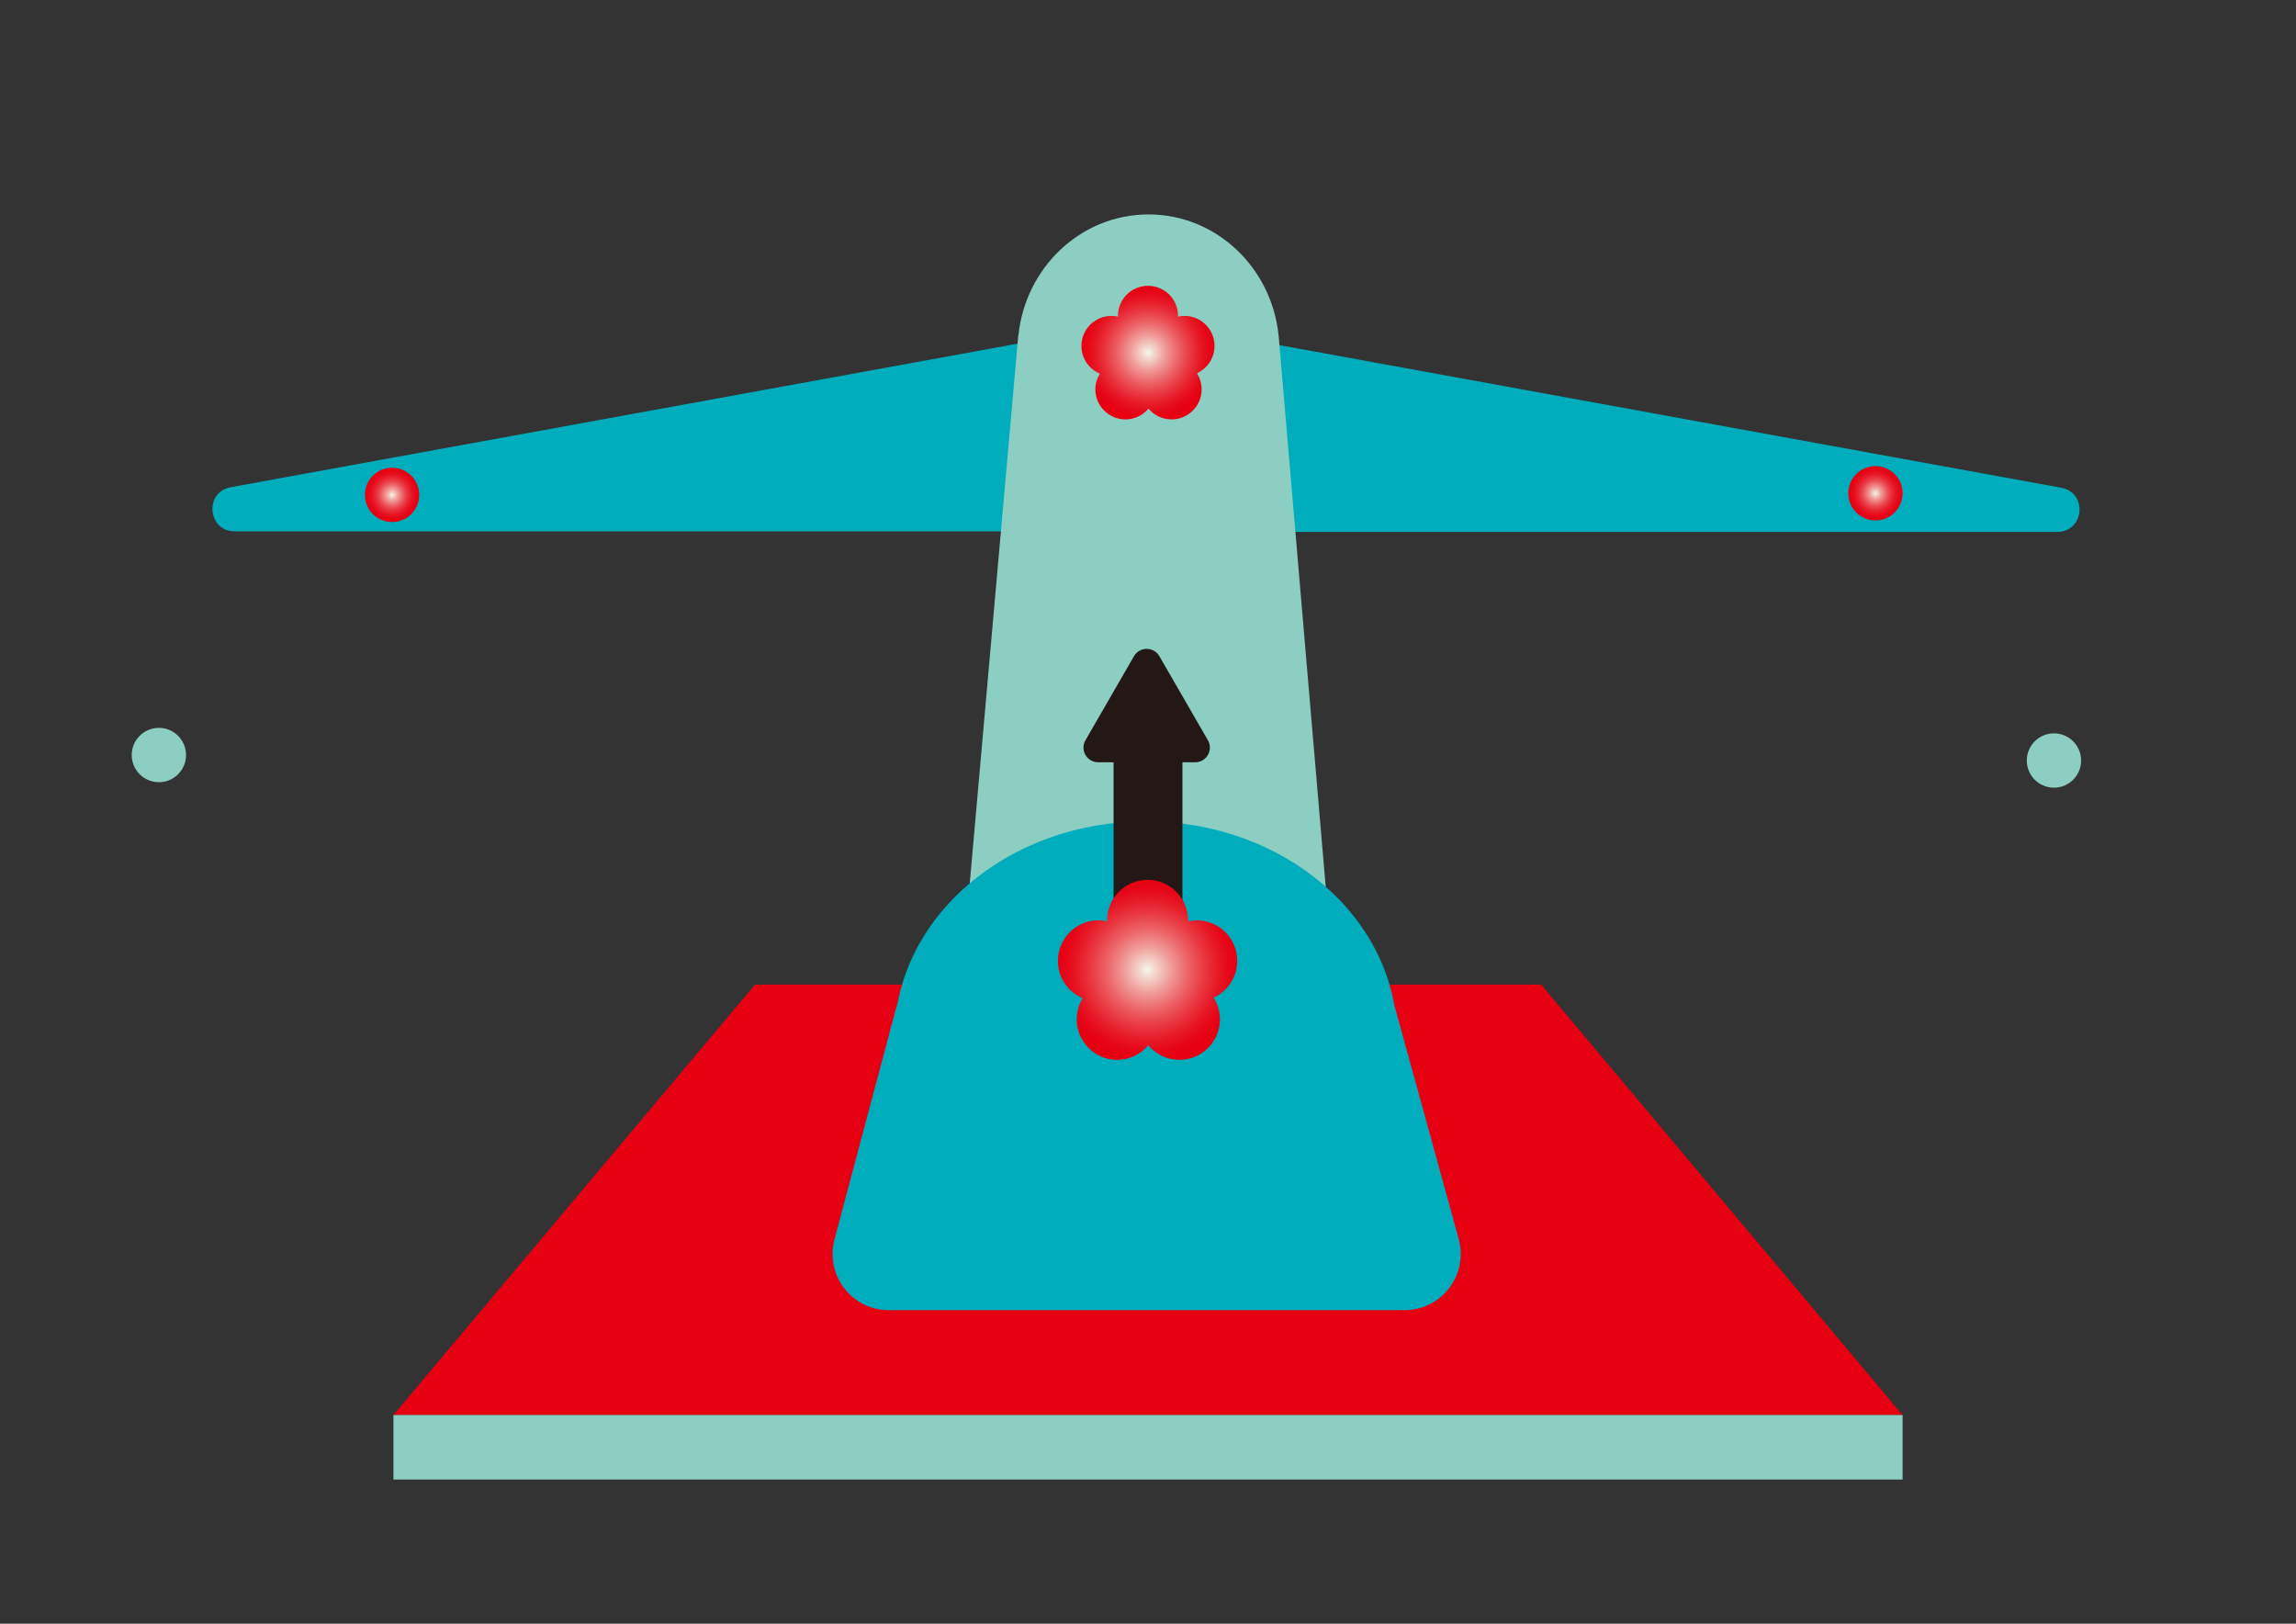 <?xml version="1.0" encoding="UTF-8"?>
<svg xmlns="http://www.w3.org/2000/svg" xmlns:xlink="http://www.w3.org/1999/xlink" viewBox="0 0 841.89 595.28">
  <rect x="0" y="0" width="841.89" height="595.28" fill="#333333" stroke="none"/>
  <defs>
    <style>
      .cls-1 { fill: #231815; }
      .cls-2 { fill: #00adbd; }
      .cls-3 { fill: #e60012; }
      .cls-4 { fill: url(#_무제_그라디언트_16); }
      .cls-5 { fill: url(#_무제_그라디언트_15); }
      .cls-6 { fill: url(#_무제_그라디언트_10); }
      .cls-7 { fill: url(#_무제_그라디언트_21); }
      .cls-8 { fill: url(#_무제_그라디언트_20); }
      .cls-9 { fill: #8ccec1; }
      .cls-10 { fill: url(#_무제_그라디언트_21-2); }
      .cls-11 { fill: url(#_무제_그라디언트_20-2); }
      .cls-12 { fill: url(#_무제_그라디언트_10-2); }
      .cls-13 { fill: url(#_무제_그라디언트_15-3); }
      .cls-14 { fill: url(#_무제_그라디언트_15-2); }
      
      .cls-1, .cls-2, .cls-3, .cls-4, .cls-5, .cls-6, .cls-7, .cls-8, .cls-9, .cls-10, .cls-11, .cls-12, .cls-13, .cls-14 {
        stroke-width: 0px;
      }

      .layer {
        transform-style: preserve-3d;
        transition: transform 0.3s ease-out;
        pointer-events: all;
        opacity: 1;
      }

      /* 레이어별 z-index 설정 */
      #layer_1 { z-index: 1; }
      #layer_2 { z-index: 2; }
      #layer_3 { z-index: 3; }
      #layer_4 { z-index: 4; }
      #layer_5 { z-index: 5; }
      #layer_6 { z-index: 6; }
      #layer_7 { z-index: 7; }
      #layer_8 { z-index: 8; }
      #layer_9 { z-index: 9; }
      #layer_10 { z-index: 10; }
      #layer_11 { z-index: 11; }
    </style>
    <radialGradient id="_무제_그라디언트_10" data-name="무제 그라디언트 10" cx="420.94" cy="129.27" fx="420.94" fy="129.27" r="24.44" gradientUnits="userSpaceOnUse">
      <stop offset="0" stop-color="#f6f9e9"/>
      <stop offset=".06" stop-color="#f4e1d4"/>
      <stop offset=".26" stop-color="#f09d9a"/>
      <stop offset=".45" stop-color="#ec6569"/>
      <stop offset=".63" stop-color="#e93943"/>
      <stop offset=".78" stop-color="#e71a28"/>
      <stop offset=".91" stop-color="#e60617"/>
      <stop offset="1" stop-color="#e60012"/>
    </radialGradient>
    <radialGradient id="_무제_그라디언트_10-2" data-name="무제 그라디언트 10" cx="420.78" cy="355.56" fx="420.78" fy="355.56" r="32.95" xlink:href="#_무제_그라디언트_10"/>
    <radialGradient id="_무제_그라디언트_21" data-name="무제 그라디언트 21" cx="143.76" cy="285.71" fx="143.76" fy="285.71" r="59.31" gradientTransform="translate(0 -30.16) scale(1 1.1)" gradientUnits="userSpaceOnUse">
      <stop offset="0" stop-color="#f6f9e9"/>
      <stop offset=".07" stop-color="#f3d7cc"/>
      <stop offset=".21" stop-color="#f09f9b"/>
      <stop offset=".36" stop-color="#ed6e71"/>
      <stop offset=".49" stop-color="#ea464f"/>
      <stop offset=".63" stop-color="#e82734"/>
      <stop offset=".76" stop-color="#e71121"/>
      <stop offset=".89" stop-color="#e60415"/>
      <stop offset="1" stop-color="#e60012"/>
    </radialGradient>
    <radialGradient id="_무제_그라디언트_15" data-name="무제 그라디언트 15" cx="68.22" cy="276.81" fx="68.22" fy="276.81" r="9.96" gradientUnits="userSpaceOnUse">
      <stop offset="0" stop-color="#f6f9e9"/>
      <stop offset=".59" stop-color="#b4ded0"/>
      <stop offset="1" stop-color="#8ccec1"/>
    </radialGradient>
    <radialGradient id="_무제_그라디언트_16" data-name="무제 그라디언트 16" cx="219.07" cy="276.35" fx="219.07" fy="276.35" r="9.96" gradientUnits="userSpaceOnUse">
      <stop offset="0" stop-color="#f6f9e9"/>
      <stop offset=".59" stop-color="#b4ded0"/>
      <stop offset="1" stop-color="#8ccec1"/>
    </radialGradient>
    <radialGradient id="_무제_그라디언트_20" data-name="무제 그라디언트 20" cx="687.79" cy="287.95" fx="687.79" fy="287.95" r="59.31" gradientTransform="translate(0 -30.16) scale(1 1.1)" gradientUnits="userSpaceOnUse">
      <stop offset="0" stop-color="#f6f9e9"/>
      <stop offset=".07" stop-color="#f3d7cc"/>
      <stop offset=".21" stop-color="#f09f9b"/>
      <stop offset=".36" stop-color="#ed6e71"/>
      <stop offset=".49" stop-color="#ea464f"/>
      <stop offset=".63" stop-color="#e82734"/>
      <stop offset=".76" stop-color="#e71121"/>
      <stop offset=".89" stop-color="#e60415"/>
      <stop offset="1" stop-color="#e60012"/>
    </radialGradient>
    <radialGradient id="_무제_그라디언트_15-2" data-name="무제 그라디언트 15" cx="612.25" cy="279.28" fx="612.25" fy="279.28" r="9.96" xlink:href="#_무제_그라디언트_15"/>
    <radialGradient id="_무제_그라디언트_15-3" data-name="무제 그라디언트 15" cx="763.1" cy="278.82" fx="763.1" fy="278.82" xlink:href="#_무제_그라디언트_15"/>
    <radialGradient id="_무제_그라디언트_20-2" data-name="무제 그라디언트 20" cx="143.76" cy="181.43" fx="143.76" fy="181.43" r="9.96" gradientTransform="matrix(1,0,0,1,0,0)" xlink:href="#_무제_그라디언트_20"/>
    <radialGradient id="_무제_그라디언트_21-2" data-name="무제 그라디언트 21" cx="687.68" cy="180.84" fx="687.68" fy="180.84" r="9.96" gradientTransform="matrix(1,0,0,1,0,0)" xlink:href="#_무제_그라디언트_21"/>
  </defs>
  <g id="scale_group">
    <g id="layer_1" class="layer" transform="translateZ(0)">
      <g>
        <polygon class="cls-3" points="697.63 518.77 144.26 518.77 276.84 360.97 565.1 360.97 697.63 518.77"/>
        <rect class="cls-9" x="144.26" y="518.77" width="553.38" height="23.65"/>
      </g>
    </g>
    <g id="layer_2" class="layer" transform="translateZ(10px)">
      <path class="cls-2" d="M84.59,178.62l319.97-58.36c4.72-.86,9.16,2.51,9.59,7.29l5.28,58.36c.43,4.78-3.33,8.89-8.12,8.89H86.06c-9.94,0-11.24-14.4-1.46-16.18Z"/>
    </g>
    <g id="layer_3" class="layer" transform="translateZ(20px)">
      <path class="cls-2" d="M755.82,178.82l-319.97-58.36c-4.72-.86-9.16,2.51-9.59,7.29l-5.28,58.36c-.43,4.78,3.33,8.89,8.12,8.89h325.25c9.94,0,11.24-14.4,1.46-16.18Z"/>
    </g>
    <g id="layer_4" class="layer" transform="translateZ(10px)">
      <path class="cls-9" d="M468.84,122.82h-.03c-2.61-24.86-22.96-44.21-47.68-44.21s-45.07,19.35-47.68,44.21h-.06l-27.69,312.56h149.82l-26.69-312.56Z"/>
      <g>
        <path class="cls-2" d="M515.02,480.33h-189.13c-13.53,0-23.39-12.83-19.91-25.91l22.4-84.09c2.4-9.02,10.57-15.3,19.91-15.3h143.58c9.27,0,17.4,6.19,19.86,15.13l23.15,84.09c3.61,13.12-6.26,26.07-19.86,26.07Z"/>
        <ellipse class="cls-2" cx="420.13" cy="380.52" rx="92.18" ry="79.41"/>
      </g>
    </g>
    <g id="layer_5" class="layer" transform="translateZ(5px)">
      <rect class="cls-1" x="408.32" y="259.97" width="25.25" height="95.59"/>
      <path class="cls-1" d="M415.8,240.58l-17.79,30.81c-2.07,3.59.52,8.07,4.66,8.07h35.58c4.14,0,6.73-4.49,4.66-8.07l-17.79-30.81c-2.07-3.59-7.25-3.59-9.32,0Z"/>
    </g>
    <g id="layer_6" class="layer" transform="translateZ(5px)">
      <path class="cls-6" d="M445.34,126.83c0-6.09-4.93-11.02-11.02-11.02-.81,0-1.61.09-2.37.26,0-.09.01-.17.01-.26,0-6.09-4.93-11.02-11.02-11.02s-11.02,4.93-11.02,11.02c0,.09.01.17.01.26-.76-.17-1.56-.26-2.37-.26-6.09,0-11.02,4.93-11.02,11.02,0,4.57,2.78,8.49,6.75,10.16-1.03,1.68-1.64,3.64-1.64,5.75,0,6.09,4.93,11.02,11.02,11.02,3.4,0,6.44-1.54,8.46-3.97,2.02,2.42,5.06,3.97,8.46,3.97,6.09,0,11.02-4.93,11.02-11.02,0-2.17-.64-4.19-1.72-5.9,3.8-1.74,6.44-5.56,6.44-10.01Z"/>
    </g>
    <g id="layer_7" class="layer" transform="translateZ(5px)">
      <path class="cls-12" d="M453.67,352.26c0-8.2-6.65-14.85-14.85-14.85-1.1,0-2.17.13-3.2.35,0-.12.02-.23.02-.35,0-8.2-6.65-14.85-14.85-14.85s-14.85,6.65-14.85,14.85c0,.12.02.24.02.35-1.03-.23-2.1-.35-3.2-.35-8.2,0-14.85,6.65-14.85,14.85,0,6.16,3.75,11.44,9.09,13.69-1.39,2.26-2.2,4.91-2.2,7.76,0,8.2,6.65,14.85,14.85,14.85,4.59,0,8.68-2.08,11.41-5.35,2.72,3.27,6.82,5.35,11.41,5.35,8.2,0,14.85-6.65,14.85-14.85,0-2.93-.86-5.65-2.32-7.95,5.12-2.35,8.68-7.5,8.68-13.5Z"/>
    </g>
    <g id="layer_8" class="layer" transform="translateZ(15px)">
      <circle class="cls-11" cx="143.76" cy="181.43" r="9.96"/>
    </g>
    <g id="layer_9" class="layer" transform="translateZ(15px)">
      <circle class="cls-10" cx="687.68" cy="180.84" r="9.96"/>
    </g>
    <g id="layer_10" class="layer" transform="translateZ(20px)">
      <path class="cls-13" d="M68.22,276.81c0-5.5-4.46-9.96-9.96-9.96s-9.96,4.46-9.96,9.96,4.46,9.96,9.96,9.96,9.96-4.46,9.96-9.96Z"/>
    </g>
    <g id="layer_11" class="layer" transform="translateZ(20px)">
      <path class="cls-14" d="M763.1,278.82c0-5.5-4.46-9.96-9.96-9.96s-9.96,4.46-9.96,9.96,4.46,9.96,9.96,9.96,9.96-4.46,9.96-9.96Z"/>
    </g>
  </g>
</svg>